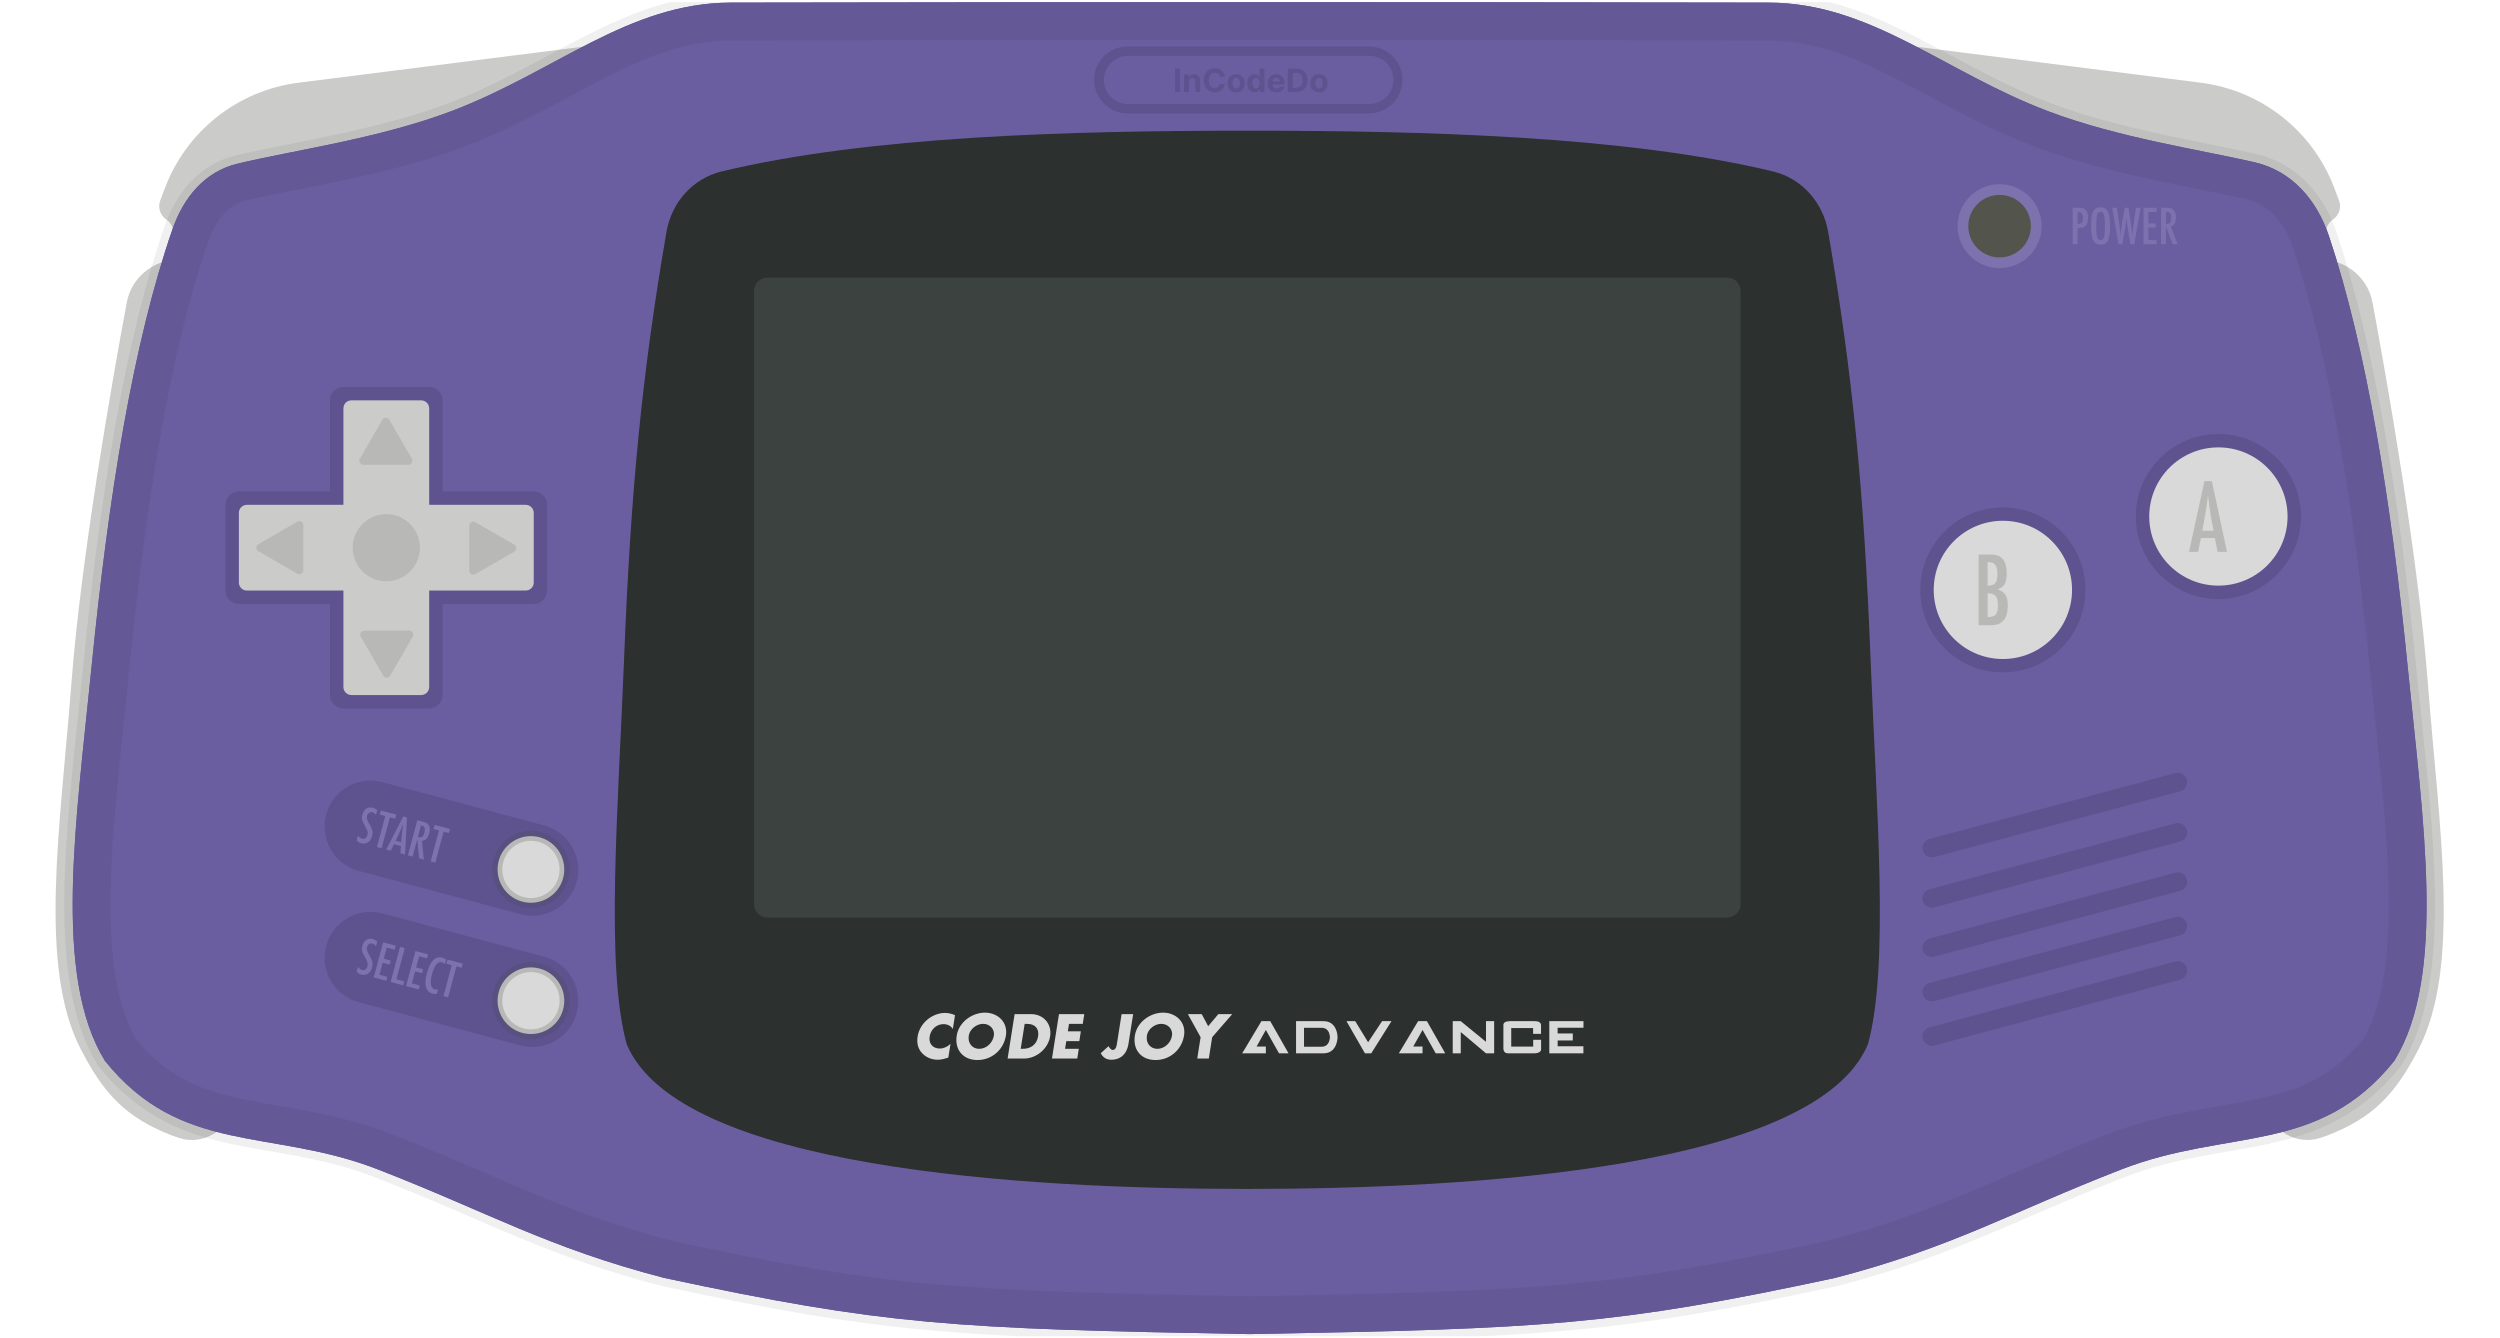 <svg width="594" height="318" viewBox="0 0 594 318" fill="none" xmlns="http://www.w3.org/2000/svg">
<g clip-path="url(#clip0_114_86)">
<path d="M30.109 71.911C31.346 65.244 37.637 60.82 44.35 61.801L72.165 65.866C79.126 66.883 83.944 73.348 82.926 80.305L56.545 260.59C55.545 267.418 49.193 272.454 42.603 270.392C41.958 270.19 41.337 269.976 40.756 269.749C29.906 265.513 24.766 260.01 19.262 249.444C8.954 229.651 14.352 196.442 16.974 162.253C19.224 132.9 26.404 91.879 30.109 71.911Z" fill="#CBCBC9"/>
<path d="M554.629 44.667C549.504 31.1 537.296 21.476 522.902 19.653L425.391 7.306C411.571 5.556 398.961 15.363 397.263 29.18C395.57 42.96 405.375 55.502 419.163 57.194L545.308 72.672C550.436 73.302 554.628 68.639 553.454 63.61L552.666 55.665C552.529 54.275 553.165 52.921 554.324 52.14C555.785 51.154 556.377 49.294 555.754 47.646L554.629 44.667Z" fill="#CBCBC9"/>
<path d="M563.719 71.911C562.482 65.244 556.191 60.82 549.477 61.801L521.663 65.866C514.702 66.883 509.883 73.348 510.902 80.305L537.284 260.59C538.282 267.418 544.635 272.454 551.224 270.392C551.87 270.19 552.491 269.976 553.072 269.749C563.922 265.513 569.062 260.01 574.565 249.444C584.874 229.651 579.476 196.442 576.855 162.253C574.604 132.9 567.423 91.879 563.719 71.911Z" fill="#CBCBC9"/>
<path d="M39.196 44.667C44.32 31.1 56.528 21.476 70.923 19.653L168.434 7.306C182.253 5.556 194.864 15.363 196.561 29.18C198.254 42.96 188.449 55.502 174.661 57.194L48.517 72.672C43.388 73.302 39.197 68.639 40.371 63.61L41.158 55.665C41.296 54.275 40.659 52.921 39.501 52.14C38.04 51.154 37.448 49.294 38.07 47.646L39.196 44.667Z" fill="#CBCBC9"/>
<path d="M41 54.417C43.594 46.952 48.647 40.78 56.331 38.915C69.101 35.817 89.889 32.982 107.26 26.401C131.948 17.049 149.283 0.661 173.662 0.621C271.236 0.46 322.589 0.46 420.162 0.621C444.541 0.661 461.876 17.049 486.564 26.401C503.272 32.73 522.854 35.595 535.718 38.561C544.546 40.597 550.498 47.52 553.367 56.108C562.269 82.758 568.167 119.152 572.074 158.484C575.7 194.972 581.367 231.789 568.889 252.057C550.798 274.571 529.469 267.97 504.08 277.837C477.611 288.123 463.855 296.392 436.086 303.617C383.484 314.893 367.414 315.711 296.912 316.984C226.411 315.711 210.341 314.893 157.739 303.617C129.97 296.392 116.214 288.123 89.744 277.837C64.355 267.97 43.026 274.571 24.935 252.057C12.457 231.789 18.125 194.972 21.75 158.484C25.752 118.205 31.559 81.581 41 54.417Z" fill="#6B5EA0"/>
<path d="M41 54.417C43.594 46.952 48.647 40.78 56.331 38.915C69.101 35.817 89.889 32.982 107.26 26.401C131.948 17.049 149.283 0.661 173.662 0.621C271.236 0.46 322.589 0.46 420.162 0.621C444.541 0.661 461.876 17.049 486.564 26.401C503.272 32.73 522.854 35.595 535.718 38.561C544.546 40.597 550.498 47.52 553.367 56.108C562.269 82.758 568.167 119.152 572.074 158.484C575.7 194.972 581.367 231.789 568.889 252.057C550.798 274.571 529.469 267.97 504.08 277.837C477.611 288.123 463.855 296.392 436.086 303.617C383.484 314.893 367.414 315.711 296.912 316.984C226.411 315.711 210.341 314.893 157.739 303.617C129.97 296.392 116.214 288.123 89.744 277.837C64.355 267.97 43.026 274.571 24.935 252.057C12.457 231.789 18.125 194.972 21.75 158.484C25.752 118.205 31.559 81.581 41 54.417Z" fill="#6B5EA0"/>
<path d="M55.365 266.272C45.139 263.996 36.154 260.343 27.805 250.037C22.216 240.818 20.5 227.497 20.806 211.42C21.046 198.842 22.497 185.062 23.992 170.873C24.412 166.886 24.835 162.865 25.236 158.83C29.233 118.603 35.011 82.321 44.309 55.565C46.66 48.8 51.009 43.809 57.157 42.317C60.892 41.411 65.237 40.545 70.049 39.586C73.421 38.914 77.022 38.197 80.803 37.387C89.821 35.457 99.566 33.06 108.502 29.675C117.439 26.289 125.564 21.938 133.156 17.872C136.236 16.221 139.229 14.618 142.154 13.146C152.461 7.955 162.3 4.141 173.668 4.122C271.238 3.961 322.587 3.961 420.156 4.122C431.525 4.141 441.364 7.955 451.671 13.146C454.595 14.618 457.588 16.221 460.669 17.872C468.26 21.938 476.385 26.289 485.322 29.675C497.914 34.444 512.238 37.32 523.878 39.657C527.955 40.476 531.702 41.228 534.931 41.973C542.245 43.659 547.443 49.43 550.044 57.216C558.819 83.488 564.688 119.567 568.588 158.83C568.99 162.865 569.413 166.886 569.833 170.873C571.327 185.062 572.779 198.842 573.018 211.42C573.325 227.497 571.608 240.818 566.019 250.037C557.671 260.343 548.686 263.996 538.46 266.272C535.218 266.994 532.004 267.55 528.616 268.135C526.408 268.517 524.125 268.912 521.714 269.373C515.76 270.513 509.436 271.998 502.811 274.573C493.865 278.05 486.442 281.256 479.511 284.25C465.576 290.269 453.627 295.43 435.277 300.209C383.065 311.4 367.224 312.213 296.912 313.482C226.6 312.213 210.76 311.4 158.548 300.209C140.198 295.43 128.248 290.269 114.314 284.25C107.382 281.256 99.96 278.05 91.014 274.573C84.388 271.998 78.064 270.513 72.11 269.373C69.699 268.912 67.417 268.517 65.208 268.135C61.821 267.55 58.606 266.994 55.365 266.272Z" stroke="black" stroke-opacity="0.06" stroke-width="11"/>
<path d="M129.297 227.318L90.86 217.025C85.036 215.466 79.05 218.92 77.489 224.74L77.489 224.74C75.929 230.561 79.385 236.543 85.209 238.103L123.646 248.396C129.47 249.955 135.457 246.501 137.017 240.681L137.017 240.681C138.578 234.86 135.121 228.877 129.297 227.318Z" fill="#5E528F"/>
<path d="M89.635 223.709L89.341 224.805C89.065 224.469 88.789 224.264 88.515 224.191C88.219 224.111 87.95 224.151 87.707 224.31C87.466 224.458 87.301 224.697 87.212 225.029C87.134 225.321 87.133 225.589 87.211 225.834C87.249 225.964 87.323 226.138 87.43 226.356C87.542 226.575 87.688 226.842 87.87 227.157C88.204 227.744 88.408 228.229 88.483 228.613C88.561 228.985 88.536 229.409 88.409 229.884C88.235 230.529 87.911 231.012 87.435 231.333C86.961 231.642 86.44 231.72 85.87 231.568C85.391 231.44 85.017 231.198 84.749 230.845L85.047 229.732C85.369 230.131 85.694 230.374 86.022 230.462C86.329 230.544 86.595 230.507 86.823 230.352C87.051 230.193 87.212 229.939 87.305 229.589C87.386 229.286 87.393 228.997 87.324 228.72C87.286 228.586 87.226 228.429 87.143 228.248C87.061 228.064 86.953 227.856 86.818 227.623C86.609 227.265 86.439 226.953 86.31 226.687C86.18 226.421 86.092 226.194 86.046 226.008C85.958 225.645 85.978 225.222 86.108 224.739C86.282 224.087 86.591 223.615 87.032 223.324C87.477 223.03 87.989 222.961 88.566 223.115C88.966 223.222 89.323 223.42 89.635 223.709ZM91.028 223.896L94.018 224.697L93.763 225.648L91.898 225.149L91.189 227.791L92.844 228.234L92.589 229.185L90.934 228.742L90.171 231.59L92.037 232.089L91.781 233.04L88.791 232.24L91.028 223.896ZM95.051 224.974L96.176 225.275L94.194 232.667L96.032 233.16L95.777 234.111L92.814 233.317L95.051 224.974ZM98.718 225.955L101.708 226.756L101.453 227.707L99.587 227.208L98.879 229.85L100.534 230.293L100.278 231.244L98.624 230.801L97.86 233.649L99.726 234.149L99.471 235.1L96.481 234.299L98.718 225.955ZM105.981 228.045L105.711 229.056C105.46 228.838 105.237 228.703 105.043 228.651C104.776 228.58 104.528 228.585 104.302 228.667C104.076 228.746 103.864 228.905 103.664 229.145C103.468 229.385 103.283 229.709 103.108 230.114C102.939 230.517 102.777 231.004 102.623 231.577C102.071 233.638 102.323 234.809 103.379 235.092C103.563 235.142 103.8 235.143 104.09 235.097L103.814 236.13C103.503 236.209 103.179 236.203 102.844 236.113C101.154 235.661 100.678 234.055 101.418 231.294C101.818 229.803 102.321 228.748 102.927 228.131C103.537 227.514 104.267 227.32 105.118 227.548C105.432 227.632 105.72 227.797 105.981 228.045ZM106.304 227.987L109.965 228.967L109.701 229.951L108.441 229.613L106.468 236.974L105.365 236.678L107.338 229.318L106.041 228.97L106.304 227.987Z" fill="#7D71AE"/>
<path d="M123.774 246.632C128.671 247.944 133.705 245.039 135.017 240.145C136.329 235.251 133.423 230.221 128.526 228.909C123.628 227.598 118.595 230.502 117.282 235.396C115.97 240.29 118.877 245.321 123.774 246.632Z" fill="#58507E"/>
<path d="M124.099 245.418C128.326 246.55 132.67 244.043 133.802 239.82C134.934 235.596 132.426 231.255 128.2 230.123C123.974 228.992 119.63 231.498 118.498 235.722C117.365 239.945 119.873 244.286 124.099 245.418Z" fill="#B8B8B6"/>
<path d="M129.297 196.128L90.86 185.836C85.036 184.276 79.05 187.73 77.489 193.551L77.489 193.551C75.929 199.371 79.385 205.354 85.209 206.913L123.646 217.206C129.47 218.766 135.457 215.312 137.017 209.491L137.017 209.491C138.578 203.671 135.121 197.688 129.297 196.128Z" fill="#5E528F"/>
<path d="M89.635 192.518L89.341 193.615C89.065 193.278 88.789 193.073 88.515 193C88.219 192.92 87.95 192.96 87.707 193.119C87.466 193.267 87.301 193.507 87.212 193.838C87.134 194.13 87.133 194.398 87.211 194.643C87.249 194.773 87.323 194.947 87.43 195.165C87.542 195.384 87.688 195.651 87.87 195.966C88.204 196.554 88.408 197.039 88.483 197.422C88.561 197.794 88.536 198.218 88.409 198.694C88.235 199.339 87.911 199.821 87.435 200.142C86.961 200.451 86.44 200.53 85.87 200.377C85.391 200.249 85.017 200.008 84.749 199.654L85.047 198.541C85.369 198.94 85.694 199.183 86.022 199.271C86.328 199.353 86.595 199.316 86.823 199.161C87.051 199.002 87.212 198.748 87.305 198.398C87.386 198.095 87.393 197.806 87.324 197.529C87.286 197.395 87.226 197.238 87.143 197.057C87.061 196.873 86.953 196.665 86.818 196.432C86.609 196.074 86.439 195.763 86.31 195.496C86.18 195.23 86.092 195.004 86.046 194.817C85.958 194.454 85.978 194.031 86.108 193.549C86.282 192.896 86.591 192.424 87.031 192.134C87.477 191.839 87.989 191.77 88.566 191.925C88.966 192.032 89.323 192.23 89.635 192.518ZM90.504 192.565L94.165 193.545L93.901 194.529L92.641 194.192L90.667 201.552L89.564 201.257L91.538 193.896L90.24 193.549L90.504 192.565ZM95.819 193.988L96.695 194.223L96.248 203.046L95.134 202.748L95.256 201.037L93.602 200.594L92.847 202.135L91.765 201.846L95.819 193.988ZM95.327 200.124L95.435 198.728C95.512 197.779 95.635 196.777 95.806 195.722C95.621 196.21 95.42 196.7 95.203 197.194C94.986 197.685 94.747 198.204 94.484 198.751L93.992 199.766L95.327 200.124ZM99.15 194.88L100.632 195.277C101.244 195.441 101.662 195.709 101.883 196.081C102.16 196.561 102.193 197.19 101.985 197.968C101.825 198.566 101.595 199.02 101.295 199.33C101 199.637 100.656 199.784 100.262 199.771L100.709 204.241L99.568 203.935L99.133 199.44L98.038 203.525L96.913 203.224L99.15 194.88ZM99.284 198.878C99.72 198.995 100.055 198.976 100.29 198.823C100.524 198.67 100.706 198.353 100.834 197.874C100.904 197.615 100.943 197.388 100.953 197.193C100.966 197 100.946 196.834 100.894 196.697C100.846 196.561 100.764 196.448 100.649 196.359C100.537 196.271 100.393 196.204 100.216 196.157L100.027 196.106L99.284 198.878ZM103.265 195.982L106.926 196.962L106.662 197.946L105.402 197.609L103.429 204.969L102.326 204.674L104.299 197.313L103.002 196.966L103.265 195.982Z" fill="#7D71AE"/>
<path d="M123.774 215.443C128.671 216.754 133.705 213.85 135.017 208.956C136.329 204.062 133.423 199.031 128.526 197.72C123.628 196.408 118.595 199.313 117.282 204.207C115.97 209.101 118.877 214.131 123.774 215.443Z" fill="#58507E"/>
<path d="M124.099 214.228C128.326 215.36 132.67 212.853 133.802 208.63C134.934 204.406 132.426 200.065 128.2 198.933C123.974 197.801 119.63 200.308 118.498 204.531C117.365 208.755 119.873 213.096 124.099 214.228Z" fill="#B8B8B6"/>
<path d="M124.388 213.152C128.019 214.124 131.752 211.971 132.725 208.342C133.698 204.713 131.543 200.983 127.912 200.01C124.28 199.038 120.548 201.192 119.575 204.821C118.602 208.45 120.757 212.18 124.388 213.152Z" fill="#D9D9D9"/>
<path d="M124.388 244.341C128.019 245.314 131.752 243.16 132.725 239.531C133.698 235.902 131.543 232.172 127.912 231.2C124.28 230.228 120.548 232.381 119.575 236.01C118.602 239.639 120.757 243.369 124.388 244.341Z" fill="#D9D9D9"/>
<path d="M158.354 55.102C159.553 48.133 164.576 42.39 171.455 40.736C206.425 32.33 254.059 31.054 296.363 31.054C338.667 31.054 386.302 32.33 421.271 40.736C428.151 42.39 433.173 48.133 434.372 55.102C440.235 89.16 442.871 116.686 444.454 156.772C445.862 192.43 448.919 229.72 443.817 248.116C431.473 277.519 350.324 282.49 296.363 282.49C242.401 282.49 161.253 277.519 148.909 248.116C143.807 229.72 146.865 192.43 148.272 156.772C149.855 116.686 152.491 89.16 158.354 55.102Z" fill="#2C302E"/>
<path d="M410.377 65.961H182.349C180.59 65.961 179.164 67.386 179.164 69.144V214.835C179.164 216.592 180.59 218.017 182.349 218.017H410.377C412.136 218.017 413.562 216.592 413.562 214.835V69.144C413.562 67.386 412.136 65.961 410.377 65.961Z" fill="#3C423F"/>
<path fill-rule="evenodd" clip-rule="evenodd" d="M81.593 91.939C79.834 91.939 78.408 93.364 78.408 95.121V116.764H56.752C54.993 116.764 53.567 118.189 53.567 119.947V140.316C53.567 142.074 54.993 143.499 56.752 143.499H78.408V165.141C78.408 166.9 79.834 168.324 81.593 168.324H101.976C103.734 168.324 105.16 166.9 105.16 165.141V143.499H126.817C128.575 143.499 130.001 142.074 130.001 140.316V119.947C130.001 118.189 128.575 116.764 126.817 116.764H105.16V95.121C105.16 93.364 103.734 91.939 101.976 91.939H81.593Z" fill="#5E528F"/>
<path fill-rule="evenodd" clip-rule="evenodd" d="M83.504 95.121C82.449 95.121 81.593 95.977 81.593 97.031V119.947H58.663C57.608 119.947 56.752 120.802 56.752 121.856V138.406C56.752 139.461 57.608 140.316 58.663 140.316H81.593V163.232C81.593 164.287 82.449 165.141 83.504 165.141H100.065C101.12 165.141 101.976 164.287 101.976 163.232V140.316H124.906C125.961 140.316 126.817 139.461 126.817 138.406V121.856C126.817 120.802 125.961 119.947 124.906 119.947H101.976V97.031C101.976 95.977 101.12 95.121 100.065 95.121H83.504Z" fill="#CBCBC9"/>
<path d="M91.784 138.111C96.194 138.111 99.769 134.538 99.769 130.131C99.769 125.724 96.194 122.152 91.784 122.152C87.375 122.152 83.8 125.724 83.8 130.131C83.8 134.538 87.375 138.111 91.784 138.111Z" fill="#B8B8B6"/>
<path d="M90.853 99.737C91.221 99.101 92.14 99.101 92.507 99.737L97.858 108.999C98.226 109.635 97.766 110.431 97.03 110.431H86.33C85.595 110.431 85.135 109.635 85.502 108.999L90.853 99.737Z" fill="#B8B8B6"/>
<path d="M61.367 130.958C60.73 130.591 60.73 129.672 61.367 129.305L70.634 123.958C71.271 123.59 72.067 124.05 72.067 124.785V135.478C72.067 136.214 71.271 136.673 70.634 136.305L61.367 130.958Z" fill="#B8B8B6"/>
<path d="M122.196 129.409C122.833 129.776 122.833 130.695 122.196 131.063L112.929 136.41C112.292 136.777 111.495 136.318 111.495 135.583V124.889C111.495 124.154 112.292 123.695 112.929 124.062L122.196 129.409Z" fill="#B8B8B6"/>
<path d="M92.716 160.528C92.348 161.164 91.429 161.164 91.061 160.528L85.71 151.267C85.343 150.63 85.803 149.834 86.538 149.834H97.239C97.974 149.834 98.434 150.63 98.066 151.267L92.716 160.528Z" fill="#B8B8B6"/>
<path d="M475.885 159.762C486.719 159.762 495.502 150.984 495.502 140.157C495.502 129.33 486.719 120.552 475.885 120.552C465.05 120.552 456.267 129.33 456.267 140.157C456.267 150.984 465.05 159.762 475.885 159.762Z" fill="#5E528F"/>
<path d="M475.885 156.58C484.961 156.58 492.318 149.227 492.318 140.157C492.318 131.087 484.961 123.734 475.885 123.734C466.809 123.734 459.451 131.087 459.451 140.157C459.451 149.227 466.809 156.58 475.885 156.58Z" fill="#D9D9D9"/>
<path d="M470.122 131.763H473.192C475.594 131.763 476.794 133.254 476.794 136.234C476.794 137.373 476.638 138.217 476.327 138.769C476.015 139.32 475.463 139.737 474.672 140.02C475.579 140.382 476.199 140.846 476.533 141.412C476.875 141.97 477.045 142.812 477.045 143.936C477.045 147.018 475.724 148.559 473.083 148.559H470.122V131.763ZM472.255 139.161C473.134 139.161 473.743 138.958 474.084 138.551C474.425 138.123 474.596 137.373 474.596 136.299C474.596 134.487 473.943 133.58 472.636 133.58H472.462H472.364C472.306 133.58 472.27 133.583 472.255 133.591V139.161ZM472.255 146.623C473.184 146.623 473.827 146.424 474.182 146.025C474.538 145.626 474.715 144.904 474.715 143.86C474.715 142.787 474.531 142.036 474.16 141.608C473.797 141.173 473.162 140.955 472.255 140.955V146.623Z" fill="#B8B8B6"/>
<path d="M527.093 142.327C537.927 142.327 546.71 133.549 546.71 122.722C546.71 111.894 537.927 103.117 527.093 103.117C516.259 103.117 507.476 111.894 507.476 122.722C507.476 133.549 516.259 142.327 527.093 142.327Z" fill="#5E528F"/>
<path d="M527.093 139.145C536.169 139.145 543.526 131.792 543.526 122.722C543.526 113.652 536.169 106.299 527.093 106.299C518.017 106.299 510.66 113.652 510.66 122.722C510.66 131.792 518.017 139.145 527.093 139.145Z" fill="#D9D9D9"/>
<path d="M523.769 114.328H525.532L529.135 131.124H526.893L526.262 127.85H522.93L522.288 131.124H520.111L523.769 114.328ZM525.935 126.099L525.434 123.423C525.101 121.602 524.828 119.659 524.618 117.591C524.516 118.6 524.385 119.623 524.226 120.66C524.066 121.69 523.878 122.784 523.66 123.945L523.246 126.099H525.935Z" fill="#B8B8B6"/>
<path d="M516.869 183.689L458.421 199.34C457.231 199.658 456.526 200.88 456.844 202.069C457.163 203.257 458.385 203.962 459.575 203.644L518.023 187.993C519.212 187.674 519.918 186.452 519.599 185.264C519.281 184.075 518.058 183.37 516.869 183.689Z" fill="#5E528F"/>
<path d="M516.869 195.633L458.421 211.285C457.231 211.603 456.526 212.825 456.844 214.013C457.163 215.202 458.385 215.907 459.575 215.589L518.023 199.937C519.212 199.619 519.918 198.397 519.599 197.209C519.281 196.02 518.058 195.315 516.869 195.633Z" fill="#5E528F"/>
<path d="M516.869 207.348L458.421 223C457.231 223.318 456.526 224.54 456.844 225.728C457.163 226.917 458.385 227.622 459.575 227.304L518.023 211.652C519.212 211.334 519.918 210.112 519.599 208.924C519.281 207.735 518.058 207.03 516.869 207.348Z" fill="#5E528F"/>
<path d="M516.869 217.902L458.421 233.554C457.231 233.872 456.526 235.094 456.844 236.282C457.163 237.471 458.385 238.176 459.575 237.858L518.023 222.206C519.212 221.888 519.918 220.666 519.599 219.478C519.281 218.289 518.058 217.584 516.869 217.902Z" fill="#5E528F"/>
<path d="M516.869 228.457L458.421 244.108C457.231 244.427 456.526 245.648 456.844 246.837C457.163 248.025 458.385 248.731 459.575 248.412L518.023 232.761C519.212 232.442 519.918 231.221 519.599 230.032C519.281 228.844 518.058 228.138 516.869 228.457Z" fill="#5E528F"/>
<path d="M475.101 63.706C480.61 63.706 485.076 59.243 485.076 53.737C485.076 48.231 480.61 43.768 475.101 43.768C469.591 43.768 465.125 48.231 465.125 53.737C465.125 59.243 469.591 63.706 475.101 63.706Z" fill="#7D71AE"/>
<path d="M475.101 61.164C479.205 61.164 482.532 57.839 482.532 53.737C482.532 49.635 479.205 46.31 475.101 46.31C470.996 46.31 467.669 49.635 467.669 53.737C467.669 57.839 470.996 61.164 475.101 61.164Z" fill="#53544B"/>
<path d="M492.472 49.379H494.007C494.745 49.379 495.282 49.566 495.619 49.939C495.954 50.315 496.123 50.912 496.123 51.729C496.123 52.878 495.785 53.62 495.109 53.956C494.77 54.108 494.279 54.185 493.637 54.185V58.017H492.472V49.379ZM493.637 53.189C494.118 53.189 494.451 53.092 494.633 52.898C494.82 52.7 494.913 52.35 494.913 51.846C494.913 51.332 494.824 50.955 494.645 50.716C494.465 50.477 494.184 50.358 493.799 50.358H493.637V53.189ZM501.345 53.911C501.345 55.436 501.175 56.52 500.836 57.161C500.496 57.803 499.927 58.123 499.129 58.123C498.289 58.123 497.698 57.779 497.354 57.089C497.014 56.413 496.845 55.214 496.845 53.491C496.845 51.955 497.012 50.867 497.349 50.23C497.688 49.588 498.263 49.267 499.073 49.267C499.796 49.267 500.334 49.515 500.685 50.011C500.916 50.343 501.084 50.815 501.189 51.427C501.293 51.994 501.345 52.822 501.345 53.911ZM500.125 54.034C500.125 52.538 500.058 51.546 499.924 51.057C499.789 50.565 499.515 50.319 499.101 50.319C498.686 50.319 498.41 50.545 498.272 50.996C498.138 51.451 498.07 52.365 498.07 53.737C498.07 55.002 498.142 55.878 498.283 56.367C498.429 56.829 498.702 57.061 499.101 57.061C499.493 57.061 499.761 56.844 499.907 56.412C500.053 55.983 500.125 55.19 500.125 54.034ZM501.855 49.379H502.98L503.568 53.39L503.663 53.983C503.708 54.304 503.742 54.597 503.764 54.862L503.826 55.595C503.829 55.613 503.833 55.647 503.837 55.695C503.84 55.744 503.846 55.806 503.854 55.88L503.881 55.6C503.926 55.112 503.973 54.662 504.021 54.252C504.074 53.842 504.13 53.463 504.189 53.116L504.811 49.379H505.707L506.289 53.01C506.375 53.547 506.446 54.045 506.502 54.504C506.561 54.963 506.61 55.401 506.647 55.819C506.684 55.378 506.725 54.953 506.77 54.543C506.819 54.133 506.869 53.73 506.921 53.335L507.005 52.758L507.504 49.379H508.618L507.09 58.017H506.183L505.572 54.286C505.568 54.271 505.559 54.209 505.544 54.101C505.529 53.993 505.507 53.838 505.477 53.637L505.36 52.775C505.352 52.708 505.339 52.607 505.32 52.473C505.305 52.339 505.288 52.169 505.27 51.964L505.242 51.606C505.235 51.692 505.227 51.766 505.219 51.83C505.212 51.893 505.207 51.945 505.203 51.986C505.184 52.232 505.167 52.425 505.153 52.562C505.141 52.697 505.133 52.779 505.13 52.809L505.012 53.637C504.986 53.827 504.966 53.976 504.951 54.084C504.936 54.192 504.925 54.26 504.917 54.286L504.284 58.017H503.35L501.855 49.379ZM509.3 49.379H512.397V50.364H510.465V53.099H512.178V54.084H510.465V57.033H512.397V58.017H509.3V49.379ZM513.465 49.379H515C515.634 49.379 516.106 49.53 516.416 49.832C516.807 50.224 517.004 50.822 517.004 51.628C517.004 52.247 516.899 52.745 516.69 53.122C516.485 53.495 516.19 53.726 515.806 53.816L517.395 58.017H516.214L514.63 53.788V58.017H513.465V49.379ZM514.63 53.206C515.081 53.206 515.4 53.101 515.587 52.892C515.774 52.684 515.867 52.331 515.867 51.835C515.867 51.567 515.847 51.337 515.806 51.147C515.769 50.957 515.707 50.802 515.621 50.683C515.539 50.563 515.43 50.476 515.296 50.42C515.165 50.364 515.009 50.336 514.826 50.336H514.63V53.206Z" fill="#7D71AE"/>
<path d="M226.911 241.205C226.155 240.869 225.37 240.673 224.487 240.673C223.002 240.673 221.404 241.317 220.199 242.382C219.022 243.418 218.265 244.804 218.027 246.247C217.789 247.815 218.097 249.188 219.092 250.238C220.031 251.232 221.348 251.792 222.82 251.792C223.674 251.792 224.361 251.582 225.314 251.302L225.846 248.011C225.16 248.698 224.193 249.132 223.296 249.132C221.586 249.132 220.62 247.927 220.886 246.261C221.152 244.622 222.483 243.334 224.165 243.334C225.104 243.334 225.958 243.74 226.393 244.496L226.911 241.205ZM234.018 240.603C230.977 240.603 227.824 242.844 227.32 246.037C226.773 249.454 228.847 251.863 232.238 251.863C235.629 251.863 238.46 249.454 239.006 246.037C239.511 242.844 237.059 240.603 234.018 240.603ZM233.597 243.264C235.237 243.264 236.372 244.594 236.148 246.051C235.853 247.871 234.298 249.202 232.659 249.202C231.019 249.202 229.884 247.871 230.178 246.051C230.402 244.594 231.958 243.264 233.597 243.264ZM239.409 251.512H243.305C246.233 251.512 249.036 249.202 249.512 246.233C249.975 243.264 247.915 240.953 244.972 240.953H241.076L239.409 251.512ZM243.459 243.278H244.103C245.869 243.278 246.948 244.342 246.654 246.233C246.317 248.291 244.776 249.188 243.136 249.188H242.52L243.459 243.278ZM257.261 243.278L257.625 240.953H251.614L249.946 251.512H255.958L256.322 249.188H253.057L253.351 247.367H256.448L256.812 245.043H253.715L253.996 243.278H257.261ZM266.489 240.953L265.396 247.913C265.298 248.502 265.172 249.468 264.36 249.468C263.995 249.468 263.631 248.992 263.393 248.572L261.543 250.238C262.019 251.204 262.846 251.792 264.023 251.792C266.363 251.792 267.765 250.308 268.115 248.081L269.236 240.953H266.489ZM276.344 240.603C273.304 240.603 270.151 242.844 269.646 246.037C269.1 249.454 271.174 251.863 274.565 251.863C277.956 251.863 280.786 249.454 281.333 246.037C281.837 242.844 279.385 240.603 276.344 240.603ZM275.924 243.264C277.563 243.264 278.699 244.594 278.474 246.051C278.18 247.871 276.625 249.202 274.985 249.202C273.346 249.202 272.211 247.871 272.505 246.051C272.729 244.594 274.284 243.264 275.924 243.264ZM285.266 246.443L284.467 251.512H287.214L288.013 246.443L292.777 240.953H289.484L287.06 243.824L285.532 240.953H282.239L285.266 246.443Z" fill="#D9D9D9"/>
<path d="M303.892 250.267L300.768 244.719L298.561 248.653H300.768V250.267H295.131L295.819 249.14L299.717 242.628H301.809L306.156 250.267H303.892ZM314.438 250.267H307.942V242.628H314.438C315.846 242.628 316.83 243.262 317.391 244.528C317.626 245.05 317.767 245.68 317.811 246.419C317.767 247.17 317.626 247.81 317.391 248.338C316.83 249.624 315.846 250.267 314.438 250.267ZM315.996 246.438C315.964 246.005 315.881 245.633 315.747 245.321C315.416 244.576 314.837 244.204 314.009 244.204H309.833V248.701H313.999C314.827 248.701 315.41 248.325 315.747 247.574C315.881 247.256 315.964 246.877 315.996 246.438ZM324.307 250.267H325.807L330.613 242.628H328.386L325.062 247.641L322.004 242.628H319.921L324.307 250.267ZM341.12 250.267L337.996 244.719L335.789 248.653H337.996V250.267H332.359L333.047 249.14L336.945 242.628H339.037L343.385 250.267H341.12ZM353.071 250.267H355.01V242.628H353.071V247.536L347.071 242.628H345.169V250.267H347.071L347.08 245.216L353.071 250.267ZM364.266 244.261H359.069V248.672H364.286V247.059H366.158L366.168 249.15C366.225 249.614 365.993 249.939 365.47 250.124C365.247 250.206 364.98 250.254 364.668 250.267C363.852 250.273 361.735 250.273 358.314 250.267C357.626 250.267 357.257 249.898 357.206 249.159C357.219 248.23 357.219 246.355 357.206 243.535C357.206 242.975 357.69 242.673 358.658 242.628H364.677C365.588 242.628 366.079 242.931 366.149 243.535V245.645H364.266V244.261ZM376.215 250.267V248.586H370.1V247.221H373.693V245.559H370.091V244.194H376.234V242.628H368.113V250.267H376.215Z" fill="#D9D9D9"/>
<path fill-rule="evenodd" clip-rule="evenodd" d="M267.92 11.034C263.523 11.034 259.958 14.597 259.958 18.991C259.958 23.386 263.523 26.948 267.92 26.948H325.246C329.643 26.948 333.207 23.386 333.207 18.991C333.207 14.597 329.643 11.034 325.246 11.034H267.92ZM268.019 13.262C264.853 13.262 262.286 15.827 262.286 18.991C262.286 22.155 264.853 24.72 268.019 24.72H325.344C328.511 24.72 331.077 22.155 331.077 18.991C331.077 15.827 328.511 13.262 325.344 13.262H268.019Z" fill="#5E528F"/>
<path d="M280.385 16.3V21.856H279.21V16.3H280.385ZM282.487 19.447V21.856H281.33V17.689H282.432V18.424H282.481C282.574 18.182 282.728 17.99 282.946 17.849C283.163 17.706 283.426 17.635 283.735 17.635C284.025 17.635 284.278 17.698 284.493 17.825C284.708 17.951 284.876 18.132 284.995 18.367C285.114 18.601 285.174 18.879 285.174 19.203V21.856H284.018V19.409C284.02 19.154 283.955 18.955 283.822 18.812C283.69 18.668 283.508 18.595 283.277 18.595C283.121 18.595 282.983 18.629 282.864 18.695C282.746 18.762 282.654 18.86 282.587 18.988C282.522 19.115 282.488 19.268 282.487 19.447ZM291.011 18.245H289.823C289.801 18.091 289.757 17.955 289.69 17.836C289.623 17.715 289.537 17.611 289.432 17.526C289.327 17.441 289.206 17.376 289.068 17.331C288.932 17.286 288.785 17.263 288.626 17.263C288.338 17.263 288.088 17.335 287.874 17.478C287.66 17.619 287.495 17.825 287.377 18.096C287.26 18.366 287.201 18.693 287.201 19.078C287.201 19.474 287.26 19.807 287.377 20.076C287.497 20.346 287.663 20.549 287.877 20.687C288.09 20.824 288.337 20.893 288.618 20.893C288.775 20.893 288.921 20.872 289.055 20.83C289.19 20.789 289.311 20.728 289.416 20.649C289.521 20.567 289.608 20.469 289.676 20.353C289.747 20.237 289.795 20.105 289.823 19.957L291.011 19.962C290.981 20.217 290.904 20.463 290.781 20.7C290.66 20.935 290.496 21.146 290.29 21.332C290.085 21.517 289.841 21.663 289.557 21.771C289.274 21.878 288.955 21.932 288.599 21.932C288.103 21.932 287.66 21.82 287.269 21.595C286.879 21.371 286.572 21.046 286.346 20.621C286.122 20.197 286.009 19.682 286.009 19.078C286.009 18.472 286.123 17.957 286.351 17.532C286.579 17.107 286.888 16.783 287.279 16.561C287.671 16.337 288.11 16.224 288.599 16.224C288.921 16.224 289.22 16.27 289.494 16.36C289.771 16.45 290.016 16.582 290.23 16.756C290.443 16.928 290.617 17.139 290.751 17.388C290.887 17.638 290.974 17.923 291.011 18.245ZM293.716 21.937C293.295 21.937 292.93 21.848 292.623 21.669C292.316 21.488 292.081 21.236 291.914 20.914C291.748 20.591 291.664 20.215 291.664 19.789C291.664 19.358 291.748 18.982 291.914 18.66C292.081 18.337 292.316 18.085 292.623 17.906C292.93 17.725 293.295 17.635 293.716 17.635C294.138 17.635 294.502 17.725 294.808 17.906C295.115 18.085 295.352 18.337 295.518 18.66C295.685 18.982 295.768 19.358 295.768 19.789C295.768 20.215 295.685 20.591 295.518 20.914C295.352 21.236 295.115 21.488 294.808 21.669C294.502 21.848 294.138 21.937 293.716 21.937ZM293.722 21.042C293.914 21.042 294.074 20.988 294.202 20.879C294.331 20.769 294.427 20.619 294.493 20.429C294.56 20.239 294.593 20.023 294.593 19.781C294.593 19.538 294.56 19.322 294.493 19.132C294.427 18.942 294.331 18.792 294.202 18.682C294.074 18.572 293.914 18.517 293.722 18.517C293.528 18.517 293.366 18.572 293.233 18.682C293.103 18.792 293.004 18.942 292.937 19.132C292.873 19.322 292.839 19.538 292.839 19.781C292.839 20.023 292.873 20.239 292.937 20.429C293.004 20.619 293.103 20.769 293.233 20.879C293.366 20.988 293.528 21.042 293.722 21.042ZM298.057 21.924C297.74 21.924 297.453 21.842 297.196 21.679C296.941 21.515 296.738 21.273 296.588 20.955C296.439 20.635 296.366 20.243 296.366 19.778C296.366 19.3 296.443 18.904 296.596 18.587C296.75 18.269 296.955 18.031 297.21 17.874C297.467 17.715 297.748 17.635 298.054 17.635C298.287 17.635 298.482 17.675 298.638 17.754C298.795 17.832 298.922 17.93 299.017 18.047C299.115 18.163 299.189 18.277 299.24 18.389H299.275V16.3H300.429V21.856H299.289V21.188H299.24C299.186 21.304 299.109 21.419 299.01 21.533C298.911 21.645 298.784 21.738 298.627 21.812C298.471 21.886 298.281 21.924 298.057 21.924ZM298.423 21.004C298.61 21.004 298.767 20.953 298.896 20.852C299.025 20.749 299.125 20.605 299.194 20.421C299.264 20.236 299.3 20.02 299.3 19.772C299.3 19.525 299.266 19.309 299.197 19.127C299.128 18.944 299.028 18.803 298.898 18.704C298.767 18.604 298.61 18.554 298.423 18.554C298.233 18.554 298.073 18.606 297.943 18.709C297.812 18.812 297.713 18.955 297.646 19.138C297.58 19.32 297.546 19.532 297.546 19.772C297.546 20.015 297.58 20.229 297.646 20.415C297.715 20.6 297.814 20.744 297.943 20.849C298.073 20.952 298.233 21.004 298.423 21.004ZM303.28 21.937C302.85 21.937 302.482 21.85 302.172 21.677C301.864 21.501 301.627 21.253 301.461 20.933C301.294 20.611 301.211 20.231 301.211 19.791C301.211 19.363 301.294 18.987 301.461 18.663C301.627 18.339 301.862 18.087 302.164 17.906C302.468 17.725 302.824 17.635 303.233 17.635C303.508 17.635 303.764 17.679 304.001 17.768C304.24 17.855 304.448 17.986 304.626 18.161C304.805 18.337 304.944 18.557 305.044 18.823C305.143 19.087 305.193 19.396 305.193 19.751V20.068H301.673V19.352H304.104C304.104 19.186 304.068 19.038 303.996 18.91C303.924 18.781 303.823 18.681 303.695 18.609C303.568 18.535 303.42 18.497 303.252 18.497C303.077 18.497 302.921 18.538 302.785 18.62C302.652 18.699 302.547 18.807 302.471 18.942C302.395 19.076 302.355 19.225 302.354 19.39V20.071C302.354 20.277 302.392 20.455 302.468 20.605C302.546 20.755 302.655 20.871 302.796 20.952C302.938 21.034 303.105 21.074 303.299 21.074C303.427 21.074 303.545 21.056 303.652 21.02C303.758 20.984 303.85 20.93 303.925 20.857C304.001 20.785 304.059 20.697 304.099 20.592L305.169 20.662C305.114 20.919 305.003 21.143 304.835 21.335C304.668 21.525 304.453 21.673 304.189 21.78C303.926 21.885 303.624 21.937 303.28 21.937ZM307.94 21.856H305.969V16.3H307.956C308.515 16.3 308.997 16.412 309.4 16.634C309.804 16.855 310.114 17.172 310.331 17.586C310.55 18 310.659 18.496 310.659 19.073C310.659 19.651 310.55 20.148 310.331 20.564C310.114 20.98 309.802 21.299 309.395 21.522C308.989 21.744 308.505 21.856 307.94 21.856ZM307.145 20.849H307.891C308.238 20.849 308.531 20.788 308.768 20.665C309.006 20.54 309.185 20.348 309.305 20.087C309.426 19.825 309.487 19.487 309.487 19.073C309.487 18.662 309.426 18.327 309.305 18.066C309.185 17.806 309.008 17.614 308.77 17.491C308.533 17.368 308.241 17.307 307.894 17.307H307.145V20.849ZM313.392 21.937C312.971 21.937 312.606 21.848 312.298 21.669C311.992 21.488 311.756 21.236 311.59 20.914C311.424 20.591 311.34 20.215 311.34 19.789C311.34 19.358 311.424 18.982 311.59 18.66C311.756 18.337 311.992 18.085 312.298 17.906C312.606 17.725 312.971 17.635 313.392 17.635C313.814 17.635 314.177 17.725 314.484 17.906C314.791 18.085 315.028 18.337 315.194 18.66C315.361 18.982 315.444 19.358 315.444 19.789C315.444 20.215 315.361 20.591 315.194 20.914C315.028 21.236 314.791 21.488 314.484 21.669C314.177 21.848 313.814 21.937 313.392 21.937ZM313.398 21.042C313.589 21.042 313.75 20.988 313.878 20.879C314.006 20.769 314.103 20.619 314.168 20.429C314.235 20.239 314.269 20.023 314.269 19.781C314.269 19.538 314.235 19.322 314.168 19.132C314.103 18.942 314.006 18.792 313.878 18.682C313.75 18.572 313.589 18.517 313.398 18.517C313.204 18.517 313.041 18.572 312.909 18.682C312.778 18.792 312.68 18.942 312.613 19.132C312.548 19.322 312.515 19.538 312.515 19.781C312.515 20.023 312.548 20.239 312.613 20.429C312.68 20.619 312.778 20.769 312.909 20.879C313.041 20.988 313.204 21.042 313.398 21.042Z" fill="#5E528F"/>
</g>
<defs>
<clipPath id="clip0_114_86">
<rect width="593" height="317" fill="white" transform="translate(0.5 0.5)"/>
</clipPath>
</defs>
</svg>
